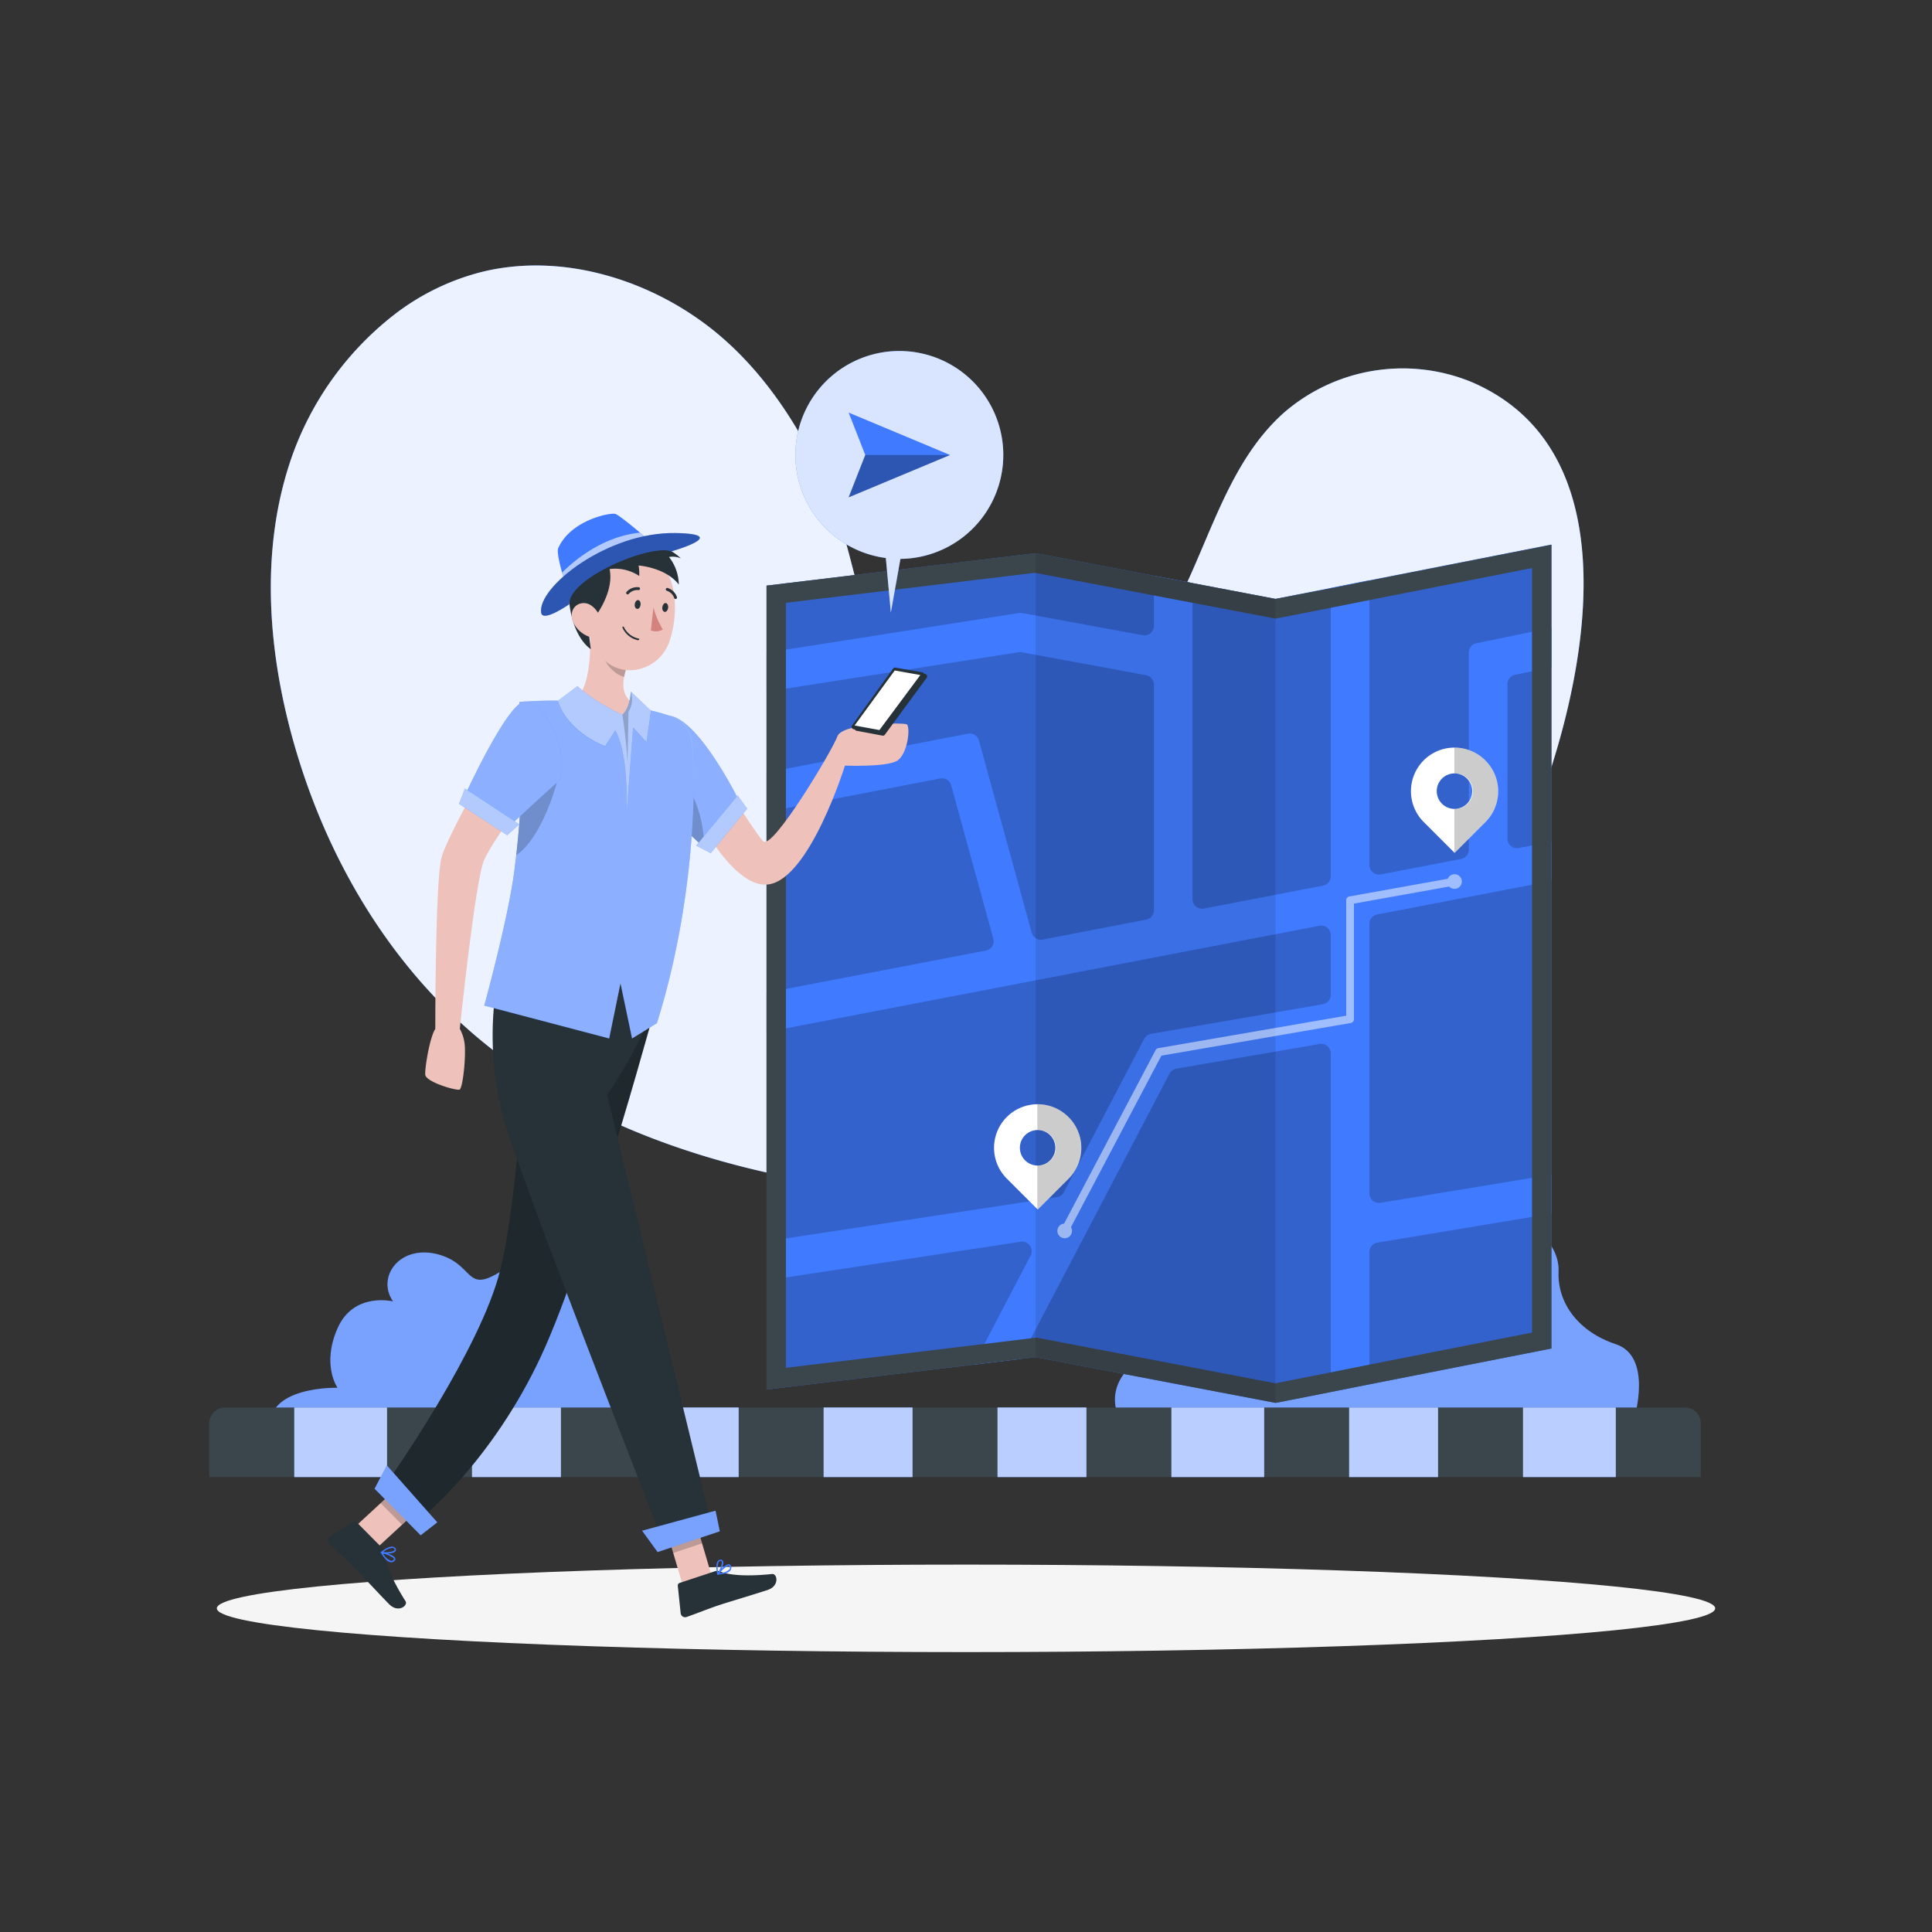 <svg xmlns="http://www.w3.org/2000/svg" viewBox="0 0 500 500"><rect x="0" y="0" width="500" height="500" fill="#333333" stroke="none"/><g id="freepik--background-simple--inject-45"><path d="M101.79,81.62a61.77,61.77,0,0,1,23.42-11.37c21.18-5,44.42,2.62,60.72,16.31,14.3,12,24.86,29.82,31.07,47.67,5.48,15.77,6.72,35.46,20.11,47.08,9.43,8.17,23.48,9.79,35.3,5.75s21.44-13.08,28.1-23.63C312.15,145,316,121.29,332.3,106.79a46.91,46.91,0,0,1,48.54-7.92c45.79,19.61,27.34,88.34,12,122.37-11.51,25.54-29.64,48.34-53.05,63.73-37.16,24.42-84.73,28.49-128.56,21C178,300.32,145,288,120,265.38c-22.14-20-37.1-47.2-44.75-76-6.16-23.24-7.66-48.37.25-71.08A80.54,80.54,0,0,1,101.79,81.62Z" style="fill:#407BFF"></path><path d="M101.79,81.62a61.77,61.77,0,0,1,23.42-11.37c21.18-5,44.42,2.62,60.72,16.31,14.3,12,24.86,29.82,31.07,47.67,5.48,15.77,6.72,35.46,20.11,47.08,9.43,8.17,23.48,9.79,35.3,5.75s21.44-13.08,28.1-23.63C312.15,145,316,121.29,332.3,106.79a46.91,46.91,0,0,1,48.54-7.92c45.79,19.61,27.34,88.34,12,122.37-11.51,25.54-29.64,48.34-53.05,63.73-37.16,24.42-84.73,28.49-128.56,21C178,300.32,145,288,120,265.38c-22.14-20-37.1-47.2-44.75-76-6.16-23.24-7.66-48.37.25-71.08A80.54,80.54,0,0,1,101.79,81.62Z" style="fill:#fff;opacity:0.9;isolation:isolate"></path></g><g id="freepik--Shadow--inject-45"><ellipse id="freepik--path--inject-45" cx="250" cy="416.24" rx="193.89" ry="11.32" style="fill:#f5f5f5"></ellipse></g><g id="freepik--Sidewalk--inject-45"><path d="M423,366.76s4.69-15.73-4.81-18.87S403,337.4,403.35,329.08s-9.69-16.42-17.19-8.62-6.5-6-16.5-9.35-18.47,4.78-15.73,12.21S346.8,335.4,335,329.08s-24.82,5.18-22.32,14.18.46,10-7,7-20.85,5.5-16.16,16.5S423,366.76,423,366.76Z" style="fill:#407BFF"></path><path d="M423,366.76s4.69-15.73-4.81-18.87S403,337.4,403.35,329.08s-9.69-16.42-17.19-8.62-6.5-6-16.5-9.35-18.47,4.78-15.73,12.21S346.8,335.4,335,329.08s-24.82,5.18-22.32,14.18.46,10-7,7-20.85,5.5-16.16,16.5S423,366.76,423,366.76Z" style="fill:#fff;opacity:0.3;isolation:isolate"></path><path d="M171.66,368.26c5-5,.5-13.5-4.5-14.5s-10-9.8-10.26-15.4-9.24-22.83-23.24-12.19-9.74,1.57-19.87-1.42-16.51,5.61-12.07,12.06c0,0-10.17-2.55-14.36,6.95s0,15.4,0,15.4-19.14-.57-17.42,11.27S171.66,368.26,171.66,368.26Z" style="fill:#407BFF"></path><path d="M171.66,368.26c5-5,.5-13.5-4.5-14.5s-10-9.8-10.26-15.4-9.24-22.83-23.24-12.19-9.74,1.57-19.87-1.42-16.51,5.61-12.07,12.06c0,0-10.17-2.55-14.36,6.95s0,15.4,0,15.4-19.14-.57-17.42,11.27S171.66,368.26,171.66,368.26Z" style="fill:#fff;opacity:0.3;isolation:isolate"></path><path d="M440.16,368.56v13.7h-386v-13.7a4.08,4.08,0,0,1,4-4.3H436.12A4.08,4.08,0,0,1,440.16,368.56Z" style="fill:#263238"></path><rect x="76.16" y="364.26" width="24" height="18" style="fill:#407BFF"></rect><rect x="122.16" y="364.26" width="23" height="18" style="fill:#407BFF"></rect><rect x="167.16" y="364.26" width="24" height="18" style="fill:#407BFF"></rect><rect x="213.16" y="364.26" width="23" height="18" style="fill:#407BFF"></rect><rect x="258.16" y="364.26" width="23" height="18" style="fill:#407BFF"></rect><rect x="303.16" y="364.26" width="24" height="18" style="fill:#407BFF"></rect><rect x="349.16" y="364.26" width="23" height="18" style="fill:#407BFF"></rect><rect x="394.16" y="364.26" width="24" height="18" style="fill:#407BFF"></rect><g style="opacity:0.6;isolation:isolate"><rect x="76.16" y="364.26" width="24" height="18" style="fill:#fff"></rect><rect x="122.16" y="364.26" width="23" height="18" style="fill:#fff"></rect><rect x="167.16" y="364.26" width="24" height="18" style="fill:#fff"></rect><rect x="213.16" y="364.26" width="23" height="18" style="fill:#fff"></rect><rect x="258.16" y="364.26" width="23" height="18" style="fill:#fff"></rect><rect x="303.16" y="364.26" width="24" height="18" style="fill:#fff"></rect><rect x="349.16" y="364.26" width="23" height="18" style="fill:#fff"></rect><rect x="394.16" y="364.26" width="24" height="18" style="fill:#fff"></rect></g><path d="M440.16,368.56v13.7h-386v-13.7a4.08,4.08,0,0,1,4-4.3H436.12A4.08,4.08,0,0,1,440.16,368.56Z" style="fill:#fff;opacity:0.1;isolation:isolate"></path></g><g id="freepik--Map--inject-45"><polygon points="198.39 359.61 198.39 151.56 268.02 143.17 298.62 149 308.62 150.9 330.09 154.99 344.4 152.17 354.4 150.2 401.5 140.93 401.5 348.98 354.4 358.26 344.4 360.23 330.09 363.05 268.02 351.23 263.98 351.72 251.93 353.17 198.39 359.61" style="fill:#407BFF"></polygon><polygon points="198.39 359.61 198.39 151.56 268.02 143.17 298.62 149 308.62 150.9 330.09 154.99 344.4 152.17 354.4 150.2 401.5 140.93 401.5 348.98 354.4 358.26 344.4 360.23 330.09 363.05 268.02 351.23 263.98 351.72 251.93 353.17 198.39 359.61" style="opacity:0.2;isolation:isolate"></polygon><path d="M344.4,257.46V242a2.46,2.46,0,0,0-2.93-2.42L198.39,267.09V256.9L255.16,246a2.47,2.47,0,0,0,1.91-3.08l-10.91-39.69a2.45,2.45,0,0,0-2.84-1.76l-44.93,8.66V199.93l52.12-10.05a2.47,2.47,0,0,1,2.84,1.77L267,241.39a2.47,2.47,0,0,0,2.84,1.77L296.62,238a2.46,2.46,0,0,0,2-2.42V177.16a2.46,2.46,0,0,0-2-2.42l-32.22-5.94a2.57,2.57,0,0,0-.83,0L198.39,179V168.92l65.29-10.27a2.31,2.31,0,0,1,.83,0l31.2,5.74a2.46,2.46,0,0,0,2.91-2.42V149l10,1.9v81.81a2.48,2.48,0,0,0,2.94,2.43l30.84-5.94a2.45,2.45,0,0,0,2-2.42V152.17l10-2v73.71a2.47,2.47,0,0,0,2.94,2.42l20.79-4a2.46,2.46,0,0,0,2-2.42v-51a2.45,2.45,0,0,1,2-2.41l19.4-4v10.21l-9.4,1.94a2.47,2.47,0,0,0-2,2.42v40a2.46,2.46,0,0,0,2.93,2.42l8.44-1.62V228l-45.1,8.67a2.48,2.48,0,0,0-2,2.43v69.76a2.47,2.47,0,0,0,2.88,2.43L401.5,304V314.1l-45,7.48A2.48,2.48,0,0,0,354.4,324v34.24l-10,2V272.61a2.46,2.46,0,0,0-2.88-2.43l-37.09,6.39a2.48,2.48,0,0,0-1.77,1.29L264,351.72l-12.05,1.45,14.78-28.23a2.47,2.47,0,0,0-2.56-3.58l-65.76,10V321.26l75.1-11.43a2.48,2.48,0,0,0,1.82-1.3l20.79-39.69a2.45,2.45,0,0,1,1.76-1.28l44.5-7.67A2.47,2.47,0,0,0,344.4,257.46Z" style="fill:#407BFF"></path><path d="M330.07,358,269,346.32l-.76-.15-.78.1-4,.49-12,1.45L203.39,354V156l64.45-7.76,29.84,5.68,10,1.9,21.47,4.09,1,.18.95-.18,14.31-2.82,10-2L396.5,147V344.87l-43.07,8.49-10,2L330.07,358m0,5.09,14.31-2.82,10-2L401.5,349v-208l-47.1,9.27-10,2L330.09,155l-21.47-4.09-10-1.9L268,143.17l-69.63,8.39V359.61l53.54-6.44L264,351.72l4-.49,62.07,11.82Z" style="fill:#263238"></path><path d="M330.07,358,269,346.32l-.76-.15-.78.1-4,.49-12,1.45L203.39,354V156l64.45-7.76,29.84,5.68,10,1.9,21.47,4.09,1,.18.95-.18,14.31-2.82,10-2L396.5,147V344.87l-43.07,8.49-10,2L330.07,358m0,5.09,14.31-2.82,10-2L401.5,349v-208l-47.1,9.27-10,2L330.09,155l-21.47-4.09-10-1.9L268,143.17l-69.63,8.39V359.61l53.54-6.44L264,351.72l4-.49,62.07,11.82Z" style="fill:#fff;opacity:0.1;isolation:isolate"></path><polygon points="330.09 363.05 330.09 154.99 268.02 143.17 268.02 351.23 330.09 363.05" style="opacity:0.1;isolation:isolate"></polygon><g style="opacity:0.5;isolation:isolate"><path d="M376.42,227.15a1,1,0,0,1,.18,2l-26.2,4.7v29.9a1,1,0,0,1-.83,1l-49,8.45L276.42,319a1,1,0,1,1-1.77-.93l24.41-46.29a1,1,0,0,1,.71-.52l48.63-8.4V233a1,1,0,0,1,.82-1l27-4.85Z" style="fill:#fff"></path><path d="M273.65,318.57a1.89,1.89,0,1,1,1.88,1.88A1.89,1.89,0,0,1,273.65,318.57Z" style="fill:#fff"></path><path d="M374.54,228.15a1.89,1.89,0,1,1,1.88,1.88A1.88,1.88,0,0,1,374.54,228.15Z" style="fill:#fff"></path></g><path d="M276.51,289.08h0a11.27,11.27,0,0,0-15.95,0h0a11.27,11.27,0,0,0,0,15.94l8,8,8-8A11.27,11.27,0,0,0,276.51,289.08Zm-11.22,11.21a4.59,4.59,0,1,1,6.49,0A4.58,4.58,0,0,1,265.29,300.29Z" style="fill:#fff"></path><path d="M276.51,289.08a11.24,11.24,0,0,0-8.05-3.3v6.69a4.58,4.58,0,1,1,0,9.15v11.3l.07.07,8-8A11.27,11.27,0,0,0,276.51,289.08Z" style="opacity:0.2;isolation:isolate"></path><path d="M384.39,196.78h0a11.27,11.27,0,0,0-15.94,0h0a11.29,11.29,0,0,0,0,15.95l8,8,8-8A11.27,11.27,0,0,0,384.39,196.78ZM373.18,208a4.59,4.59,0,1,1,6.48,0A4.59,4.59,0,0,1,373.18,208Z" style="fill:#fff"></path><path d="M384.39,196.78a11.25,11.25,0,0,0-8-3.29v6.69a4.58,4.58,0,1,1,0,9.15v11.3l.07.07,8-8A11.27,11.27,0,0,0,384.39,196.78Z" style="opacity:0.2;isolation:isolate"></path></g><g id="freepik--Character--inject-45"><g id="freepik--group--inject-45"><polygon points="92.03 394.99 97.57 400.58 110.96 388.23 105.42 382.63 92.03 394.99" style="fill:#eec1bb"></polygon><path d="M99,400.71l-6.72-6.78a.7.7,0,0,0-.86-.1l-6.06,3.82a1.17,1.17,0,0,0-.35,1.61,1.56,1.56,0,0,0,.16.2c2.21,2.16,3.93,3.62,6.66,6.38,1.68,1.7,6.58,7,8.9,9.34s4.94.36,4.21-.81c-3.33-5.24-5.24-9.77-5.37-12.37A1.9,1.9,0,0,0,99,400.71Z" style="fill:#263238"></path><polygon points="105.42 382.64 110.95 388.23 104.04 394.6 98.51 389.01 105.42 382.64" style="opacity:0.2;isolation:isolate"></polygon><path d="M98.59,401.86a.18.18,0,0,1,0-.21.16.16,0,0,1,.19-.06c.33.07,3.22.78,3.51,1.71a.54.54,0,0,1-.14.59,1.07,1.07,0,0,1-1,.43,2.31,2.31,0,0,1-1.35-.79A9.16,9.16,0,0,1,98.59,401.86Zm.56.2a3.8,3.8,0,0,0,2.07,1.89.74.74,0,0,0,.65-.29c.1-.11.11-.21.07-.24a.46.46,0,0,0-.13-.21A7.6,7.6,0,0,0,99.15,402.06Z" style="fill:#407BFF"></path><path d="M98.52,401.85a.21.21,0,0,1,.06-.18c.08-.07,1.82-1.53,3-1.4a1,1,0,0,1,.73.39.62.62,0,0,1,.07.77c-.48.7-2.81.8-3.69.54l-.07-.07A.14.14,0,0,1,98.52,401.85Zm3.06-1.25a4.32,4.32,0,0,0-2.4,1.07c1,.14,2.64-.07,2.93-.5,0,0,.11-.15-.06-.32l-.06-.07A.62.62,0,0,0,101.58,400.6Z" style="fill:#407BFF"></path><path d="M182.63,195.21s12.49,20,14.86,22.51,18-23.65,19.22-27.14,16.85-3.59,17.92-3.14.35,8-2.65,9.55-13.31,1.15-13.31,1.15-9.08,29.25-19.76,30.74-22.32-24.95-22.32-24.95Z" style="fill:#eec1bb"></path><path d="M173.47,185.27c7.84,1.4,18.12,22.57,18.12,22.57l-9.06,11.86L171.26,209Z" style="fill:#407BFF"></path><path d="M191.59,207.84l-9.06,11.86-.3-.29-11-10.39.14-1.52,2.07-22.23C181.31,186.67,191.59,207.84,191.59,207.84Z" style="fill:#fff;opacity:0.4;isolation:isolate"></path><path d="M182.23,219.41l-11-10.39.14-1.52,3.81-7.71S182.18,206.57,182.23,219.41Z" style="opacity:0.2;isolation:isolate"></path><path d="M171.26,254.48S152.71,323.75,140,351s-30.61,41.54-30.61,41.54l-8.29-10.22s23.3-33.14,28.35-53.59S136.19,266,136.19,266Z" style="fill:#263238"></path><path d="M171.26,254.48S152.71,323.75,140,351s-30.61,41.54-30.61,41.54l-8.29-10.22s23.3-33.14,28.35-53.59S136.19,266,136.19,266Z" style="opacity:0.2;isolation:isolate"></path><polygon points="176.73 410.37 184.19 407.88 179.04 390.4 171.57 392.89 176.73 410.37" style="fill:#eec1bb"></polygon><path d="M184.93,406.67l-9.06,3a.7.7,0,0,0-.46.73l.75,7.13a1.16,1.16,0,0,0,1.28,1,1.14,1.14,0,0,0,.25-.06c2.91-1,5-1.92,8.67-3.15,2.27-.75,9.18-2.8,12.31-3.84s2.51-4.28,1.14-4.13c-6.17.66-11.08.37-13.47-.67A1.91,1.91,0,0,0,184.93,406.67Z" style="fill:#263238"></path><polygon points="171.58 392.9 179.04 390.41 181.69 399.42 174.23 401.91 171.58 392.9" style="opacity:0.2;isolation:isolate"></polygon><path d="M185.79,407.53a.17.17,0,0,1-.18-.11.16.16,0,0,1,0-.2c.2-.26,2.12-2.54,3.09-2.39a.57.57,0,0,1,.47.39,1.15,1.15,0,0,1-.06,1.08,2.3,2.3,0,0,1-1.3.85A9.62,9.62,0,0,1,185.79,407.53Zm.43-.42a3.78,3.78,0,0,0,2.61-1,.75.75,0,0,0,0-.71c-.06-.14-.14-.19-.19-.17a.34.34,0,0,0-.24,0A7.64,7.64,0,0,0,186.22,407.11Z" style="fill:#407BFF"></path><path d="M185.76,407.58a.17.17,0,0,1-.14-.13c0-.11-.56-2.31.06-3.3a1,1,0,0,1,.68-.48.6.6,0,0,1,.72.28c.42.73-.52,2.87-1.15,3.55l-.09,0A.16.16,0,0,1,185.76,407.58Zm.22-3.3a4.46,4.46,0,0,0-.1,2.63c.57-.83,1.11-2.39.85-2.85,0,0-.09-.17-.31-.09l-.09,0A.65.65,0,0,0,186,404.28Z" style="fill:#407BFF"></path><path d="M129.46,249.93a83.79,83.79,0,0,0,.81,39.4c4.31,15.48,41.12,109.16,41.12,109.16l12.8-3.68L157.12,283.35s10.12-14.33,14.14-28.87Z" style="fill:#263238"></path><polygon points="186.28 396.3 170.19 401.67 166.18 396.15 185.18 390.97 186.28 396.3" style="fill:#407BFF"></polygon><polygon points="186.28 396.3 170.19 401.67 166.18 396.15 185.18 390.97 186.28 396.3" style="fill:#fff;opacity:0.3;isolation:isolate"></polygon><polygon points="108.87 397.33 96.94 385.28 100.11 379.24 113.16 393.98 108.87 397.33" style="fill:#407BFF"></polygon><polygon points="108.87 397.33 96.94 385.28 100.11 379.24 113.16 393.98 108.87 397.33" style="fill:#fff;opacity:0.3;isolation:isolate"></polygon><path d="M134.39,181.67a176.93,176.93,0,0,1,.35,26.35c-.34,6.13-.94,11.92-1.6,17.17-1.54,12.28-7.81,35.06-7.81,35.06l32.31,8.5,2.93-14.27,3,14.27L170,264.8c10-31.73,10.26-63.74,9-72.94a8,8,0,0,0-5.56-6.59c-1.47-.46-3.18-1-5-1.4-.71-.13-1.4-.32-2.12-.46a153.64,153.64,0,0,0-17.78-1.94c-1.12-.07-2.27-.1-3.39-.12A103.26,103.26,0,0,0,134.39,181.67Z" style="fill:#407BFF"></path><path d="M170,264.8l-6.41,3.95-3-14.27-2.93,14.27-32.31-8.5s6.27-22.78,7.81-35.06c.16-1.25.31-2.53.46-3.84.47-4.19.88-8.66,1.14-13.33.16-2.56.26-5.13.3-7.69a176,176,0,0,0-.65-18.66,103.26,103.26,0,0,1,10.8-.32c1.12,0,2.27.05,3.39.12a153.64,153.64,0,0,1,17.78,1.94c.72.14,1.41.33,2.12.46,1.81.44,3.52.94,5,1.4a8,8,0,0,1,5.56,6.59C180.25,201.06,180,233.07,170,264.8Z" style="fill:#fff;opacity:0.4;isolation:isolate"></path><path d="M152.52,161.59c.5,5.85.48,16.45-3.94,19.83a17.9,17.9,0,0,0,13.11,6.94c4.93.43,5.56-3,4.67-5-6.22-2.22-5.54-6.93-3.94-11.26Z" style="fill:#eec1bb"></path><path d="M156.56,165.89l5.85,6.2a19.6,19.6,0,0,0-.89,3.1c-2.4-.61-5.44-3.65-5.43-6.23A8.22,8.22,0,0,1,156.56,165.89Z" style="opacity:0.2;isolation:isolate"></path><path d="M152.77,152.92c-.38,7.79-1,12.33,2.51,16.71,5.24,6.62,15.18,4.11,17.89-3.42,2.42-6.78,2.61-18.39-4.64-22.29a10.65,10.65,0,0,0-15.76,9Z" style="fill:#eec1bb"></path><path d="M164.28,156.36c-.11.62.21,1.18.63,1.22s.8-.43.87-1.06-.21-1.18-.62-1.22S164.36,155.73,164.28,156.36Z" style="fill:#263238"></path><path d="M171.41,157.14c-.11.62.22,1.17.62,1.22s.8-.44.88-1.07-.22-1.17-.63-1.22S171.48,156.54,171.41,157.14Z" style="fill:#263238"></path><path d="M169.11,157.2a22.54,22.54,0,0,0,2.43,5.72,3.68,3.68,0,0,1-3.09.24Z" style="fill:#d4827d"></path><path d="M162.32,153.82a.41.41,0,0,0,.38-.11,3,3,0,0,1,2.5-1,.37.37,0,0,0,.43-.3.36.36,0,0,0-.3-.43h0a3.68,3.68,0,0,0-3.17,1.2.37.37,0,0,0,0,.52h0Z" style="fill:#263238"></path><path d="M165.19,165.71h0a5.7,5.7,0,0,1-4.11-3.3.21.21,0,0,1,.12-.25.19.19,0,0,1,.25.1v0a5.47,5.47,0,0,0,3.83,3,.19.19,0,0,1,.16.22v0a.19.19,0,0,1-.22.16Z" style="fill:#263238"></path><path d="M174.74,155a.33.33,0,0,0,.22,0,.38.38,0,0,0,.23-.47h0a3.7,3.7,0,0,0-2.44-2.37.38.38,0,0,0-.44.28h0a.39.39,0,0,0,.27.45h0a3,3,0,0,1,1.91,1.9A.35.35,0,0,0,174.74,155Z" style="fill:#263238"></path><path d="M154.09,159.51s4.93-6.37,3.67-12.24a11.21,11.21,0,0,1,7.67,1.79,11.39,11.39,0,0,0-.17-2.71s7,.49,10.41,4.93a11.85,11.85,0,0,0-2.53-7.13,5.32,5.32,0,0,1,3.06.36s-5.59-5.89-15.82-4.34-14.11,7.11-13,16.19S152.91,168,152.91,168s-1.07-6.94-.43-8.38S154.09,159.51,154.09,159.51Z" style="fill:#263238"></path><path d="M148.35,161.08a7.42,7.42,0,0,0,4.24,3.75c2.46.83,3.83-1.35,3.27-3.74-.53-2.13-2.42-5.19-5-5S147.32,158.9,148.35,161.08Z" style="fill:#eec1bb"></path><path d="M168.54,140.33a41.88,41.88,0,0,0-7.12,1.82,31.74,31.74,0,0,0-4.8,2.15h0c-7.53,4.15-9.45,9.51-9.45,9.51s-.24-.68-.56-1.74-.75-2.44-1.14-3.88h0c-.75-2.7-1.37-5.52-1-6.33,3.21-7.23,13.39-9.26,14.76-8.86.83.25,4,2.83,6.43,4.86,1.23,1,2.26,1.9,2.69,2.28Z" style="fill:#407BFF"></path><path d="M168.32,140.14a29.6,29.6,0,0,0-6.9,2c-1.4.56-3,1.27-4.8,2.15h0c-5.71,2.78-8.58,5.57-10,7.77-.33-1.05-.75-2.44-1.14-3.88h0c2.81-2.82,10.33-9.38,20.18-10.33C166.86,138.87,167.89,139.76,168.32,140.14Z" style="fill:#fff;opacity:0.6;isolation:isolate"></path><path d="M147.35,156.36s-6.86,4.81-7.29,2.25c-1.11-6.57,17.09-21,34.85-20.66,14.59.27-1.1,4.73-1.1,4.73C168,140.67,146.89,149.85,147.35,156.36Z" style="fill:#407BFF"></path><path d="M147.35,156.36s-6.86,4.81-7.29,2.25c-1.11-6.57,17.09-21,34.85-20.66,14.59.27-1.1,4.73-1.1,4.73C168,140.67,146.89,149.85,147.35,156.36Z" style="opacity:0.3;isolation:isolate"></path><path d="M149.46,177.57s3.44,3.58,11.61,7.43c0,0,1.94-1.49,2.19-6l5.22,4.91-1.16,8.23-3.47-3.83-1.8,23.92s1.13-16-2.8-23.15l-2.63,4.06s-9.5-3.29-12.28-11.78Z" style="fill:#407BFF"></path><path d="M168.48,183.87l-1.16,8.23-3.47-3.83-1.8,23.92s1.13-16-2.8-23.15l-2.63,4.06s-9.5-3.29-12.28-11.78l5.12-3.75s3.44,3.58,11.61,7.43l0,0c.22-.18,1.94-1.75,2.17-6Z" style="fill:#fff;opacity:0.6;isolation:isolate"></path><path d="M162.41,197.45c-.29-6-1.34-12.45-1.34-12.45l0,0c.22-.18,1.94-1.75,2.17-6a6,6,0,0,1-.59,5.2Z" style="opacity:0.2;isolation:isolate"></path><path d="M119,266.25a10.82,10.82,0,0,1,1.32,5.15c.13,3.29-.54,9.74-1.32,10.55-.46.47-8.15-1.69-8.9-3.6-.34-.87,1-9.72,2.57-12.1S119,266.25,119,266.25Z" style="fill:#eec1bb"></path><path d="M144.09,202.59s-3.62,14-10.49,18.76c.47-4.19.88-8.66,1.14-13.33.16-2.56.26-5.13.3-7.69Z" style="opacity:0.2;isolation:isolate"></path><path d="M125.33,199.79s-9.29,16.35-11,21.89-1.68,44.57-1.68,44.57H119s4-38.77,6.33-43.78,10.86-16.56,10.86-16.56Z" style="fill:#eec1bb"></path><path d="M136,181.57c-4.25-.68-15.66,24.24-15.66,24.24l12,7.53s7.84-7.3,11.73-10.75S142.9,182.68,136,181.57Z" style="fill:#407BFF"></path><path d="M136,181.57c-4.25-.68-15.66,24.24-15.66,24.24l12,7.53s7.84-7.3,11.73-10.75S142.9,182.68,136,181.57Z" style="fill:#fff;opacity:0.4;isolation:isolate"></path><polygon points="120.32 204.08 134.38 213.34 131.26 216.14 118.8 208.03 120.32 204.08" style="fill:#407BFF"></polygon><polygon points="120.32 204.08 134.38 213.34 131.26 216.14 118.8 208.03 120.32 204.08" style="fill:#fff;opacity:0.6;isolation:isolate"></polygon><polygon points="180.17 218.85 190.91 205.89 193.36 209.29 183.94 220.79 180.17 218.85" style="fill:#407BFF"></polygon><polygon points="180.17 218.85 190.91 205.89 193.36 209.29 183.94 220.79 180.17 218.85" style="fill:#fff;opacity:0.6;isolation:isolate"></polygon><path d="M221.28,188.15l10.6-14.7a.64.64,0,0,1,.62-.25l6.92,1.22a.63.63,0,0,1,.4,1L229,190.14a.62.62,0,0,1-.62.24l-6.68-1.25A.63.63,0,0,1,221.28,188.15Z" style="fill:#263238"></path><path d="M220.52,187.73l10.6-14.7a.62.62,0,0,1,.62-.25l6.92,1.21a.63.63,0,0,1,.4,1l-10.84,14.74a.63.63,0,0,1-.62.24l-6.68-1.25A.63.63,0,0,1,220.52,187.73Z" style="fill:#263238"></path><polygon points="231.55 173.52 238.18 174.7 227.59 188.94 221.16 187.76 231.55 173.52" style="fill:#fff"></polygon></g></g><g id="freepik--speech-bubble--inject-45"><path d="M259.65,117.75a26.9,26.9,0,1,0-30.4,26.66l1.3,14.13,2.48-13.9A26.9,26.9,0,0,0,259.65,117.75Z" style="fill:#407BFF"></path><path d="M259.65,117.75a26.9,26.9,0,1,0-30.4,26.66l1.3,14.13,2.48-13.9A26.9,26.9,0,0,0,259.65,117.75Z" style="fill:#fff;opacity:0.8;isolation:isolate"></path><polygon points="245.87 117.75 219.63 106.78 223.93 117.75 219.63 128.71 245.87 117.75" style="fill:#407BFF"></polygon><polygon points="223.93 117.75 245.87 117.75 219.63 128.71 223.93 117.75" style="opacity:0.3;isolation:isolate"></polygon></g></svg>